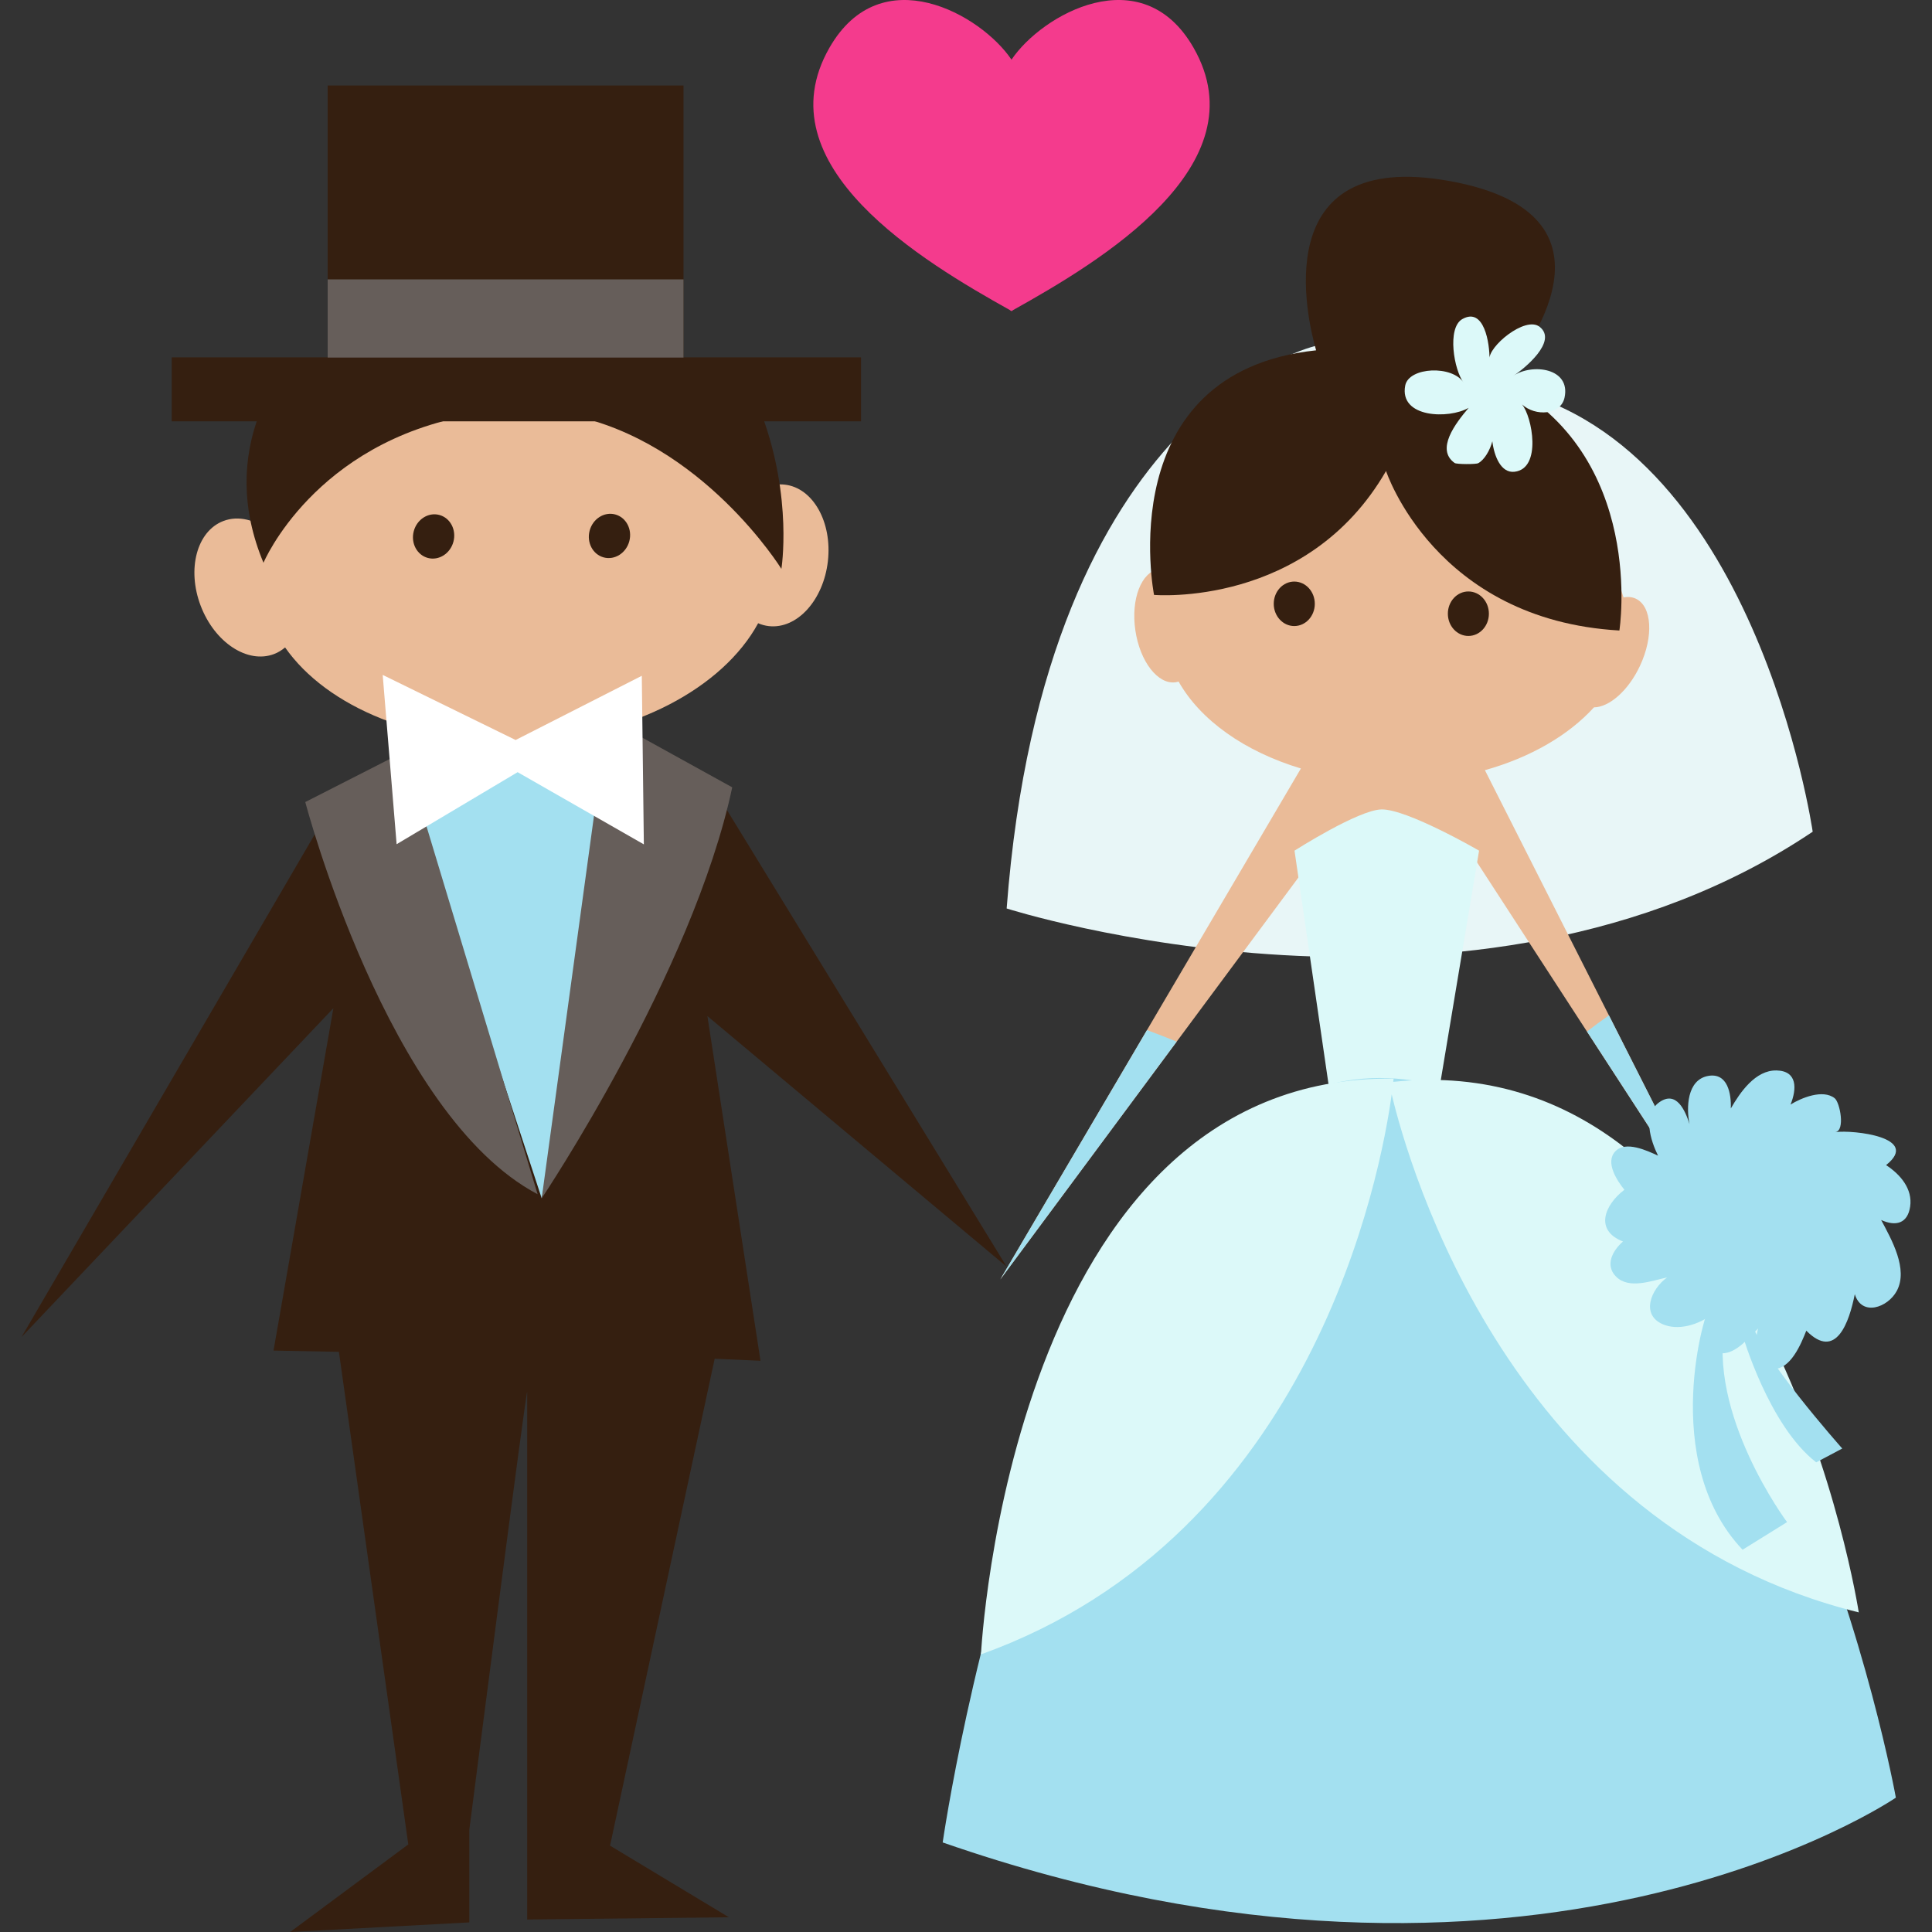 <!DOCTYPE svg PUBLIC "-//W3C//DTD SVG 1.1//EN" "http://www.w3.org/Graphics/SVG/1.1/DTD/svg11.dtd">
<!-- Uploaded to: SVG Repo, www.svgrepo.com, Transformed by: SVG Repo Mixer Tools -->
<svg version="1.1" id="Capa_1" xmlns="http://www.w3.org/2000/svg" xmlns:xlink="http://www.w3.org/1999/xlink" viewBox="0 0 201.341 201.341" xml:space="preserve" width="800px" height="800px" fill="#000000">
<rect x="0" y="0" width="201.341" height="201.341" fill="#333333" stroke="none"/>
<g id="SVGRepo_bgCarrier" stroke-width="0"/>
<g id="SVGRepo_tracerCarrier" stroke-linecap="round" stroke-linejoin="round"/>
<g id="SVGRepo_iconCarrier"> <g> <path style="fill:#e8f6f7;" d="M137.303,35.996c0,0-28.395,6.012-32.395,58.679c0,0,48.83,15.629,84-8 c0,0-5.994-41.436-32.922-46.382L137.303,35.996z"/> <path style="fill:#EABB98;" d="M154.748,80.263c4.74-1.326,8.717-3.634,11.363-6.545c1.602-0.021,3.582-1.737,4.795-4.322 c1.445-3.081,1.25-6.218-0.434-7.005c-0.387-0.183-0.822-0.218-1.277-0.136c-2.123-7.5-11.945-13.171-23.75-13.171 c-10.541,0-19.5,4.524-22.811,10.834c-0.584-0.468-1.219-0.698-1.852-0.604c-1.84,0.27-2.943,3.129-2.461,6.383 c0.479,3.255,2.357,5.674,4.199,5.403c0.104-0.016,0.205-0.042,0.305-0.073c2.279,4.039,6.9,7.3,12.748,9.059l-31.334,53.255 l31.666-42.69l17.234-2l26.434,40.69L154.748,80.263z"/> <path style="fill:#dcf9f9;" d="M138.5,113.332l-3.594-24.682c0,0,6.656-4.254,9.066-4.297c2.674-0.047,10.168,4.297,10.168,4.297 l-4.1,24.569L138.5,113.332z"/> <path style="fill:#351F10;" d="M156.506,39.704c2.631-3.09,13.625-17.417-5.465-20.843c-19.141-3.435-14.805,14.445-13.885,17.647 c-21.477,2.294-16.889,25.49-16.889,25.49s15.936,1.374,24.178-12.915c0,0,5.084,15.525,24.318,16.624 C168.764,65.708,171.635,47.44,156.506,39.704z"/> <ellipse style="fill:#351F10;" cx="134.881" cy="62.925" rx="2.139" ry="2.318"/> <ellipse style="fill:#351F10;" cx="153.025" cy="63.957" rx="2.138" ry="2.318"/> <path style="fill:#dcf9f9;" d="M157.703,39.172c1.143-0.735,4.668-3.614,2.748-5.114c-1.506-1.179-5.436,2.122-5.223,3.419 c0.027-1.678-0.551-5.52-2.838-4.222c-1.611,0.914-0.875,5.335,0.158,6.65c-1.158-1.874-5.729-1.671-6.104,0.272 c-0.648,3.384,4.559,3.516,6.611,2.323c-1.381,1.631-3.459,4.329-1.459,5.751c0.195,0.139,2.205,0.152,2.455,0.019 c0.646-0.345,1.227-1.346,1.471-2.283c0.189,1.554,0.9,3.338,2.311,3.177c2.869-0.327,1.844-5.756,0.781-7.018 c1.408,1.285,4.037,1.111,4.432-0.706C163.721,38.334,159.651,37.836,157.703,39.172z"/> <path style="fill:#a3e0f0;" d="M98.241,192.008c0,0,12.33-86.118,49.771-79.277c37.441,6.839,49.563,74.61,49.563,74.61 S159.574,213.341,98.241,192.008z"/> <path style="fill:#dcf9f9;" d="M193.709,168.033c0,0-9.155-59.41-48.512-55.289c0.024-0.217,0.034-0.335,0.034-0.335 c-40-0.5-43,60-43,60c34.614-12.426,41.657-50.054,42.803-58.361C146.792,121.428,157.46,159.109,193.709,168.033z"/> <g> <path style="fill:#351F10;" d="M79.254,141.812l-5.534-35.924l31.188,26.119l-30.6-49.957l-39.4,1.29l-32.667,56l32.501-34.27 l-6.237,35.681l6.814,0.127l7.23,51.336l-12.309,9.127l18.667-1v-9.655c0,0,6.03-46.813,6.03-45.576c0,1.236,0,54.931,0,54.931 l21.019-0.237l-12.382-7.462l10.904-50.743L79.254,141.812z"/> <polygon style="fill:#a3e0f0;" points="41.248,78.554 56.453,124.88 65.976,77.73 "/> <g> <path style="fill:#EABB98;" d="M86.278,58.478c0.459-4.072-1.555-7.642-4.494-7.972c-1.185-0.133-2.336,0.285-3.323,1.092 c-4.23-6.424-14.064-10.649-25.317-10.132C41.07,42.024,31.121,47.872,28.169,55.4c-1.521-1.229-3.313-1.706-4.889-1.104 c-2.765,1.054-3.825,5.012-2.364,8.839c1.46,3.829,4.885,6.078,7.65,5.023c0.425-0.161,0.803-0.399,1.144-0.687 c4.352,6.228,14.038,10.29,25.083,9.78c11.19-0.516,20.549-5.571,24.216-12.3c0.352,0.15,0.723,0.254,1.111,0.299 C83.062,65.581,85.817,62.549,86.278,58.478z"/> <g> <ellipse transform="matrix(0.967 0.256 -0.256 0.967 15.794 -9.699)" style="fill:#351F10;" cx="45.189" cy="55.88" rx="2.138" ry="2.318"/> <ellipse transform="matrix(0.967 0.256 -0.256 0.967 16.392 -14.388)" style="fill:#351F10;" cx="63.51" cy="55.823" rx="2.138" ry="2.317"/> </g> <path style="fill:#351F10;" d="M26.987,43.242c-1.7,4.554-1.9,9.708,0.471,15.407c0,0,5.263-12.54,21.699-15.407H26.987z"/> <path style="fill:#351F10;" d="M59.398,43.242c13.808,2.754,22.033,16.042,22.033,16.042s1.196-7.299-2.029-16.042H59.398z"/> </g> <path style="fill:#665E5A;" d="M42.1,78.341l-10.285,5.243c0,0,8.55,32.627,24.212,40.87L42.1,78.341z"/> <path style="fill:#665E5A;" d="M63.291,74.859l-6.838,50.021c0,0,15.734-23.458,19.855-42.829L63.291,74.859z"/> <polygon style="fill:#FFFFFF;" points="53.734,77.119 39.882,70.335 41.333,87.978 53.944,80.471 67.098,87.996 66.884,70.427 "/> <g> <rect x="17.897" y="37.242" style="fill:#351F10;" width="71.834" height="6.666"/> <rect x="34.148" y="8.909" style="fill:#351F10;" width="37.083" height="29.333"/> <rect x="34.148" y="29.116" style="fill:#665E5A;" width="37.083" height="8.148"/> </g> </g> <g> <path style="fill:#a3e0f0;" d="M181.602,139.132c0,0,2.717,9.428,7.672,13.264l2.715-1.439c0,0-8.947-10.066-9.428-13.263 L181.602,139.132z"/> <path style="fill:#a3e0f0;" d="M179.844,137.533l-1.598-1.438c-0.479,0-5.434,16.14,3.355,25.408l4.635-2.877 C186.237,158.627,177.768,147.281,179.844,137.533z"/> <path style="fill:#a3e0f0;" d="M196.555,121.42c3.648-2.904-3.395-3.682-5.291-3.44c1.055-0.135,0.484-3.094-0.064-3.528 c-1.234-0.977-3.49-0.031-4.602,0.656c0.652-1.605,0.74-3.497-1.449-3.552c-2.215-0.054-3.811,2.291-4.775,3.962 c0.057-1.523-0.324-3.75-2.35-3.394c-2.236,0.396-2.299,3.35-1.951,5.031c-0.449-1.439-1.375-3.529-3.139-2.294 c-1.807,1.267-0.912,4.023-0.143,5.575c-1.131-0.521-3.393-1.591-4.465-0.438c-1.064,1.146,0.197,3.05,0.957,3.992 c-2.082,1.585-3.135,4.227-0.146,5.392c-1.066,0.932-1.914,2.456-0.727,3.655c1.352,1.366,3.746,0.419,5.328,0.089 c-1.695,1.209-2.85,3.994-0.281,4.948c1.754,0.651,4.043-0.212,5.332-1.411c-0.742,1.289-1.49,4.325,0.658,4.37 c1.492,0.031,2.826-1.642,3.77-2.585c-0.383,1.379-0.473,4.047,1.512,4.205c1.848,0.148,2.979-2.622,3.512-3.979 c3.121,3.163,4.482-0.938,5.053-3.8c0.732,2.358,3.434,1.392,4.367-0.325c1.242-2.277-0.551-5.399-1.619-7.408 c1.516,0.689,2.754,0.378,3.02-1.386C199.344,123.878,198.008,122.367,196.555,121.42z"/> </g> <path style="fill:#a3e0f0;" d="M119.533,107.349l-15.293,25.992l18.386-24.787C121.6,108.135,120.569,107.732,119.533,107.349z"/> <path style="fill:#a3e0f0;" d="M165.386,107.499l14.189,21.841l-11.9-23.523C166.894,106.356,166.131,106.915,165.386,107.499z"/> <path style="fill:#f43b8d;" d="M124.386,4.976c-5.376-9.387-15.816-3.46-18.974,1.242C102.255,1.516,91.815-4.41,86.439,4.976 c-7.047,12.303,9.806,22.316,18.818,27.344c0,0,0.105,0.115,0.155,0.087c0.05,0.028,0.155-0.087,0.155-0.087 C114.58,27.292,131.432,17.279,124.386,4.976z"/> </g> </g>
</svg>